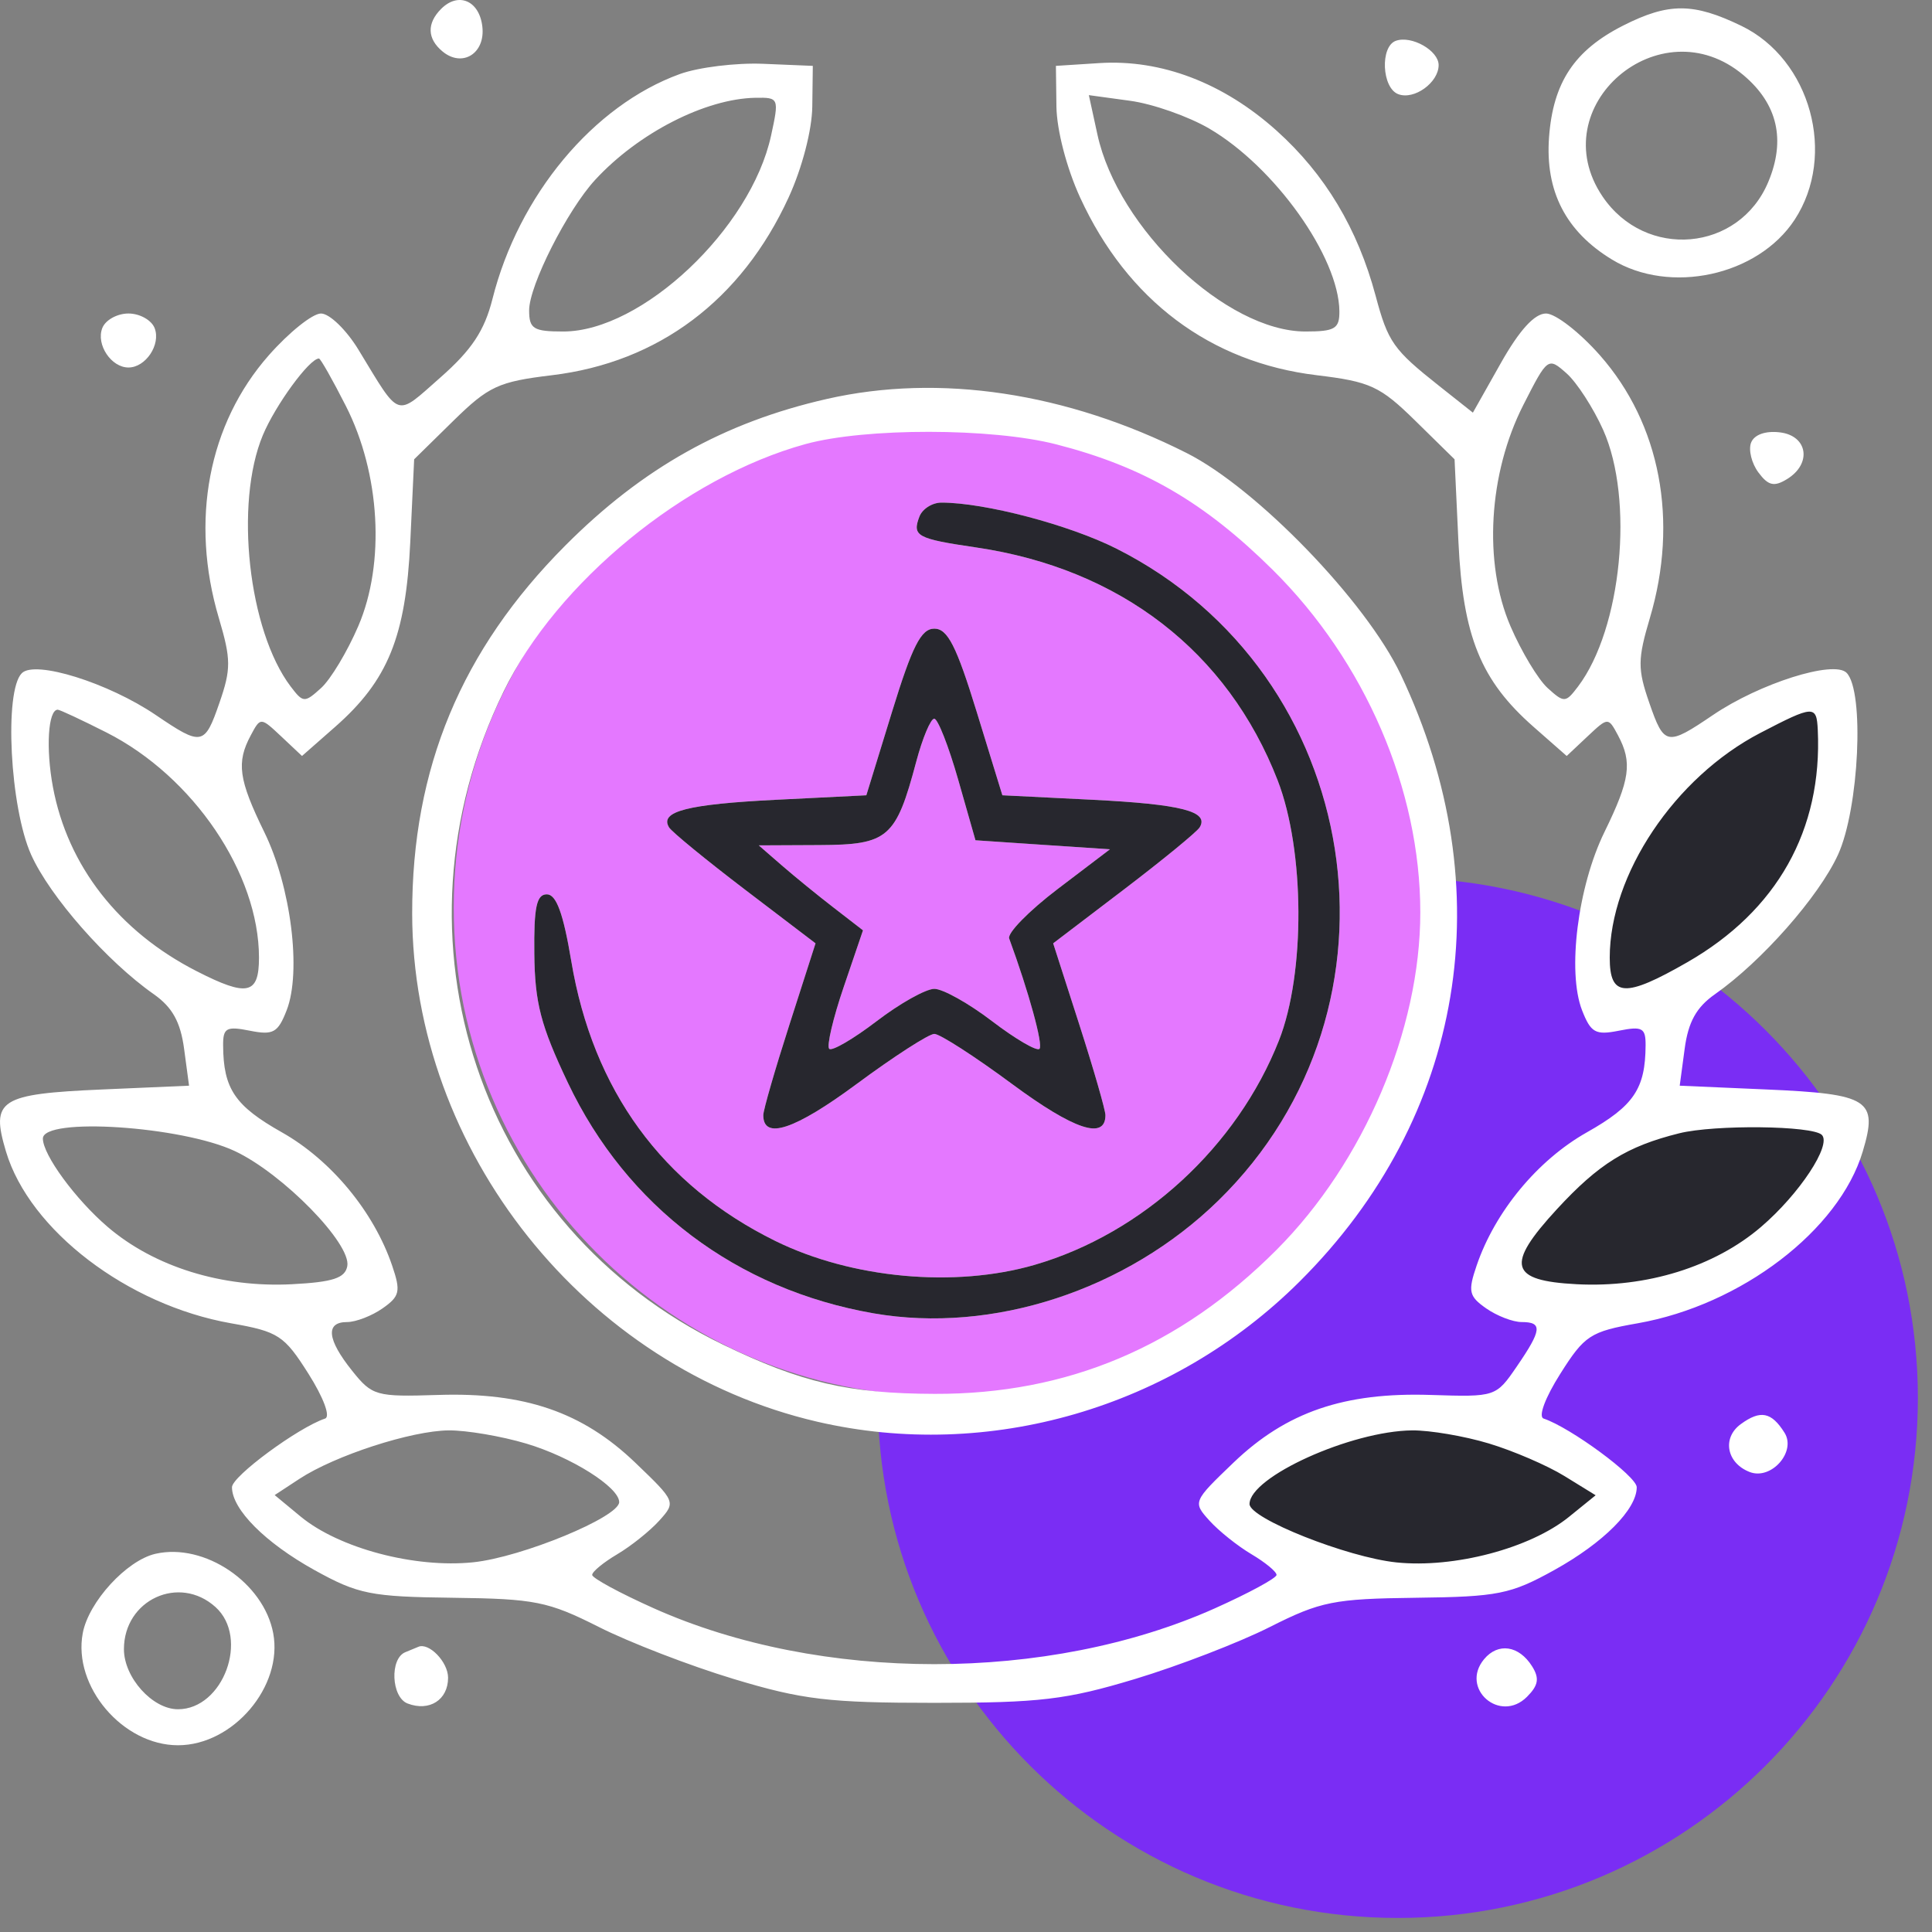 <svg width="41" height="41" viewBox="0 0 41 41" fill="none" xmlns="http://www.w3.org/2000/svg">
    <rect x="0" y="0" width="41" height="41" fill="#808080" stroke="none"/>
    <g clip-path="url(#clip0)">
        <path d="M29.663 40.702C35.759 40.702 40.7 35.761 40.7 29.665C40.7 23.57 35.759 18.629 29.663 18.629C23.568 18.629 18.627 23.57 18.627 29.665C18.627 35.761 23.568 40.702 29.663 40.702Z" fill="#7A2DF4"/>
        <path d="M20 29.628C25.727 29.628 30.37 24.985 30.37 19.258C30.37 13.531 25.727 8.888 20 8.888C14.272 8.888 9.629 13.531 9.629 19.258C9.629 24.985 14.272 29.628 20 29.628Z" fill="#E478FF"/>
        <path d="M25.926 31.852C29.63 28.149 34.074 31.482 34.074 31.482C33.086 32.84 30.074 34.815 25.926 31.852Z" fill="#27272E"/>
        <path d="M31.81 26.993C33.769 21.915 39.228 23.6 39.228 23.6C38.854 25.325 36.846 28.418 31.81 26.993Z" fill="#27272E"/>
        <path d="M34.229 21.299C33.439 16.313 38.517 14.523 38.517 14.523C39.015 16.053 38.854 19.548 34.229 21.299Z" fill="#27272E"/>
        <path fill-rule="evenodd" clip-rule="evenodd" d="M9.362 0.188C9.055 0.496 9.065 0.821 9.39 1.091C9.811 1.441 10.303 1.134 10.236 0.563C10.172 0.013 9.728 -0.178 9.362 0.188ZM34.447 0.542C33.411 1.067 32.959 1.748 32.873 2.913C32.789 4.057 33.228 4.911 34.207 5.507C35.439 6.259 37.305 5.853 38.085 4.663C38.983 3.293 38.424 1.26 36.955 0.549C35.936 0.056 35.413 0.054 34.447 0.542ZM29.622 0.866C29.285 0.987 29.324 1.865 29.672 1.998C30.009 2.128 30.53 1.753 30.53 1.381C30.53 1.073 29.956 0.747 29.622 0.866ZM36.998 1.594C37.722 2.203 37.9 2.966 37.526 3.86C36.906 5.344 34.92 5.518 34.008 4.169C32.721 2.263 35.228 0.104 36.998 1.594ZM14.428 1.571C12.591 2.237 11.005 4.142 10.45 6.348C10.281 7.017 10.01 7.426 9.349 8.008C8.381 8.86 8.509 8.903 7.608 7.423C7.35 6.999 6.992 6.653 6.812 6.653C6.632 6.653 6.133 7.053 5.703 7.541C4.421 8.997 4.031 11.051 4.644 13.115C4.904 13.992 4.906 14.197 4.656 14.917C4.342 15.826 4.284 15.837 3.308 15.175C2.299 14.49 0.744 14.004 0.463 14.286C0.084 14.664 0.211 17.138 0.661 18.139C1.059 19.026 2.268 20.401 3.264 21.099C3.657 21.375 3.83 21.687 3.907 22.258L4.012 23.04L2.175 23.12C-0.012 23.215 -0.202 23.338 0.127 24.437C0.627 26.108 2.707 27.695 4.902 28.082C5.909 28.259 6.03 28.338 6.547 29.155C6.866 29.66 7.017 30.065 6.899 30.104C6.327 30.295 4.923 31.33 4.923 31.561C4.923 32.032 5.628 32.739 6.673 33.319C7.602 33.833 7.867 33.886 9.609 33.907C11.35 33.928 11.632 33.984 12.706 34.526C13.355 34.854 14.643 35.351 15.568 35.63C17.029 36.071 17.587 36.137 19.829 36.137C22.071 36.137 22.628 36.071 24.09 35.63C25.014 35.351 26.302 34.854 26.951 34.526C28.025 33.984 28.308 33.928 30.048 33.907C31.79 33.886 32.056 33.833 32.984 33.319C34.029 32.739 34.734 32.032 34.734 31.561C34.734 31.33 33.33 30.295 32.758 30.104C32.64 30.065 32.791 29.66 33.111 29.155C33.627 28.338 33.748 28.259 34.755 28.082C36.95 27.695 39.03 26.108 39.53 24.437C39.86 23.338 39.669 23.215 37.482 23.12L35.646 23.04L35.751 22.258C35.827 21.687 36 21.375 36.394 21.099C37.383 20.406 38.597 19.029 39.005 18.139C39.453 17.16 39.571 14.662 39.186 14.277C38.914 14.005 37.341 14.502 36.35 15.175C35.373 15.837 35.316 15.826 35.001 14.917C34.751 14.197 34.753 13.992 35.013 13.115C35.626 11.051 35.236 8.997 33.954 7.541C33.524 7.053 33.009 6.653 32.809 6.653C32.566 6.653 32.245 7.005 31.85 7.705L31.257 8.757L30.541 8.19C29.567 7.419 29.456 7.261 29.192 6.274C28.811 4.851 28.119 3.697 27.095 2.776C25.964 1.759 24.643 1.255 23.329 1.339L22.408 1.398L22.419 2.258C22.425 2.758 22.635 3.567 22.922 4.192C23.922 6.369 25.683 7.691 27.946 7.963C29.081 8.1 29.288 8.196 30.037 8.931L30.868 9.747L30.95 11.496C31.045 13.509 31.423 14.44 32.547 15.427L33.248 16.043L33.688 15.629C34.127 15.217 34.128 15.217 34.336 15.604C34.644 16.181 34.594 16.543 34.048 17.659C33.483 18.815 33.256 20.621 33.573 21.438C33.76 21.917 33.859 21.972 34.356 21.873C34.852 21.774 34.925 21.814 34.922 22.184C34.917 23.106 34.672 23.468 33.676 24.03C32.629 24.621 31.726 25.713 31.336 26.858C31.149 27.406 31.172 27.509 31.539 27.766C31.767 27.925 32.105 28.056 32.292 28.056C32.739 28.056 32.721 28.223 32.188 29C31.747 29.644 31.738 29.647 30.366 29.603C28.528 29.543 27.299 29.964 26.179 31.037C25.315 31.865 25.31 31.876 25.668 32.272C25.866 32.491 26.268 32.812 26.56 32.984C26.851 33.157 27.09 33.353 27.09 33.422C27.09 33.49 26.501 33.809 25.782 34.131C22.248 35.711 17.409 35.711 13.876 34.131C13.156 33.809 12.567 33.49 12.567 33.422C12.567 33.353 12.806 33.157 13.098 32.984C13.389 32.812 13.791 32.491 13.989 32.272C14.347 31.876 14.342 31.865 13.478 31.037C12.359 29.965 11.129 29.543 9.294 29.603C7.98 29.645 7.899 29.623 7.473 29.09C6.94 28.425 6.902 28.056 7.365 28.056C7.552 28.056 7.891 27.925 8.118 27.766C8.485 27.509 8.508 27.406 8.322 26.858C7.932 25.713 7.028 24.621 5.982 24.03C4.985 23.468 4.74 23.106 4.735 22.184C4.732 21.814 4.806 21.774 5.301 21.873C5.798 21.972 5.898 21.917 6.084 21.438C6.401 20.621 6.175 18.815 5.609 17.659C5.063 16.543 5.013 16.181 5.322 15.604C5.529 15.217 5.53 15.217 5.969 15.629L6.409 16.043L7.11 15.427C8.234 14.44 8.612 13.509 8.707 11.496L8.789 9.747L9.62 8.931C10.37 8.196 10.576 8.1 11.711 7.963C13.974 7.691 15.735 6.369 16.735 4.192C17.022 3.567 17.233 2.758 17.238 2.258L17.249 1.398L16.198 1.354C15.62 1.33 14.823 1.428 14.428 1.571ZM16.363 2.879C15.933 4.855 13.621 7.035 11.954 7.035C11.321 7.035 11.229 6.979 11.229 6.586C11.229 6.059 12.039 4.458 12.631 3.816C13.548 2.821 14.972 2.093 16.034 2.075C16.53 2.067 16.536 2.083 16.363 2.879ZM25.663 2.729C27.054 3.544 28.412 5.452 28.424 6.605C28.427 6.976 28.328 7.035 27.703 7.035C26.027 7.035 23.724 4.854 23.289 2.855L23.107 2.019L23.984 2.139C24.467 2.205 25.222 2.471 25.663 2.729ZM2.17 6.964C2.036 7.313 2.36 7.799 2.726 7.799C3.092 7.799 3.416 7.313 3.282 6.964C3.216 6.793 2.966 6.653 2.726 6.653C2.485 6.653 2.235 6.793 2.17 6.964ZM7.338 8.612C8.07 10.048 8.178 11.952 7.603 13.288C7.371 13.828 7.016 14.419 6.813 14.602C6.463 14.919 6.433 14.917 6.168 14.568C5.271 13.382 4.973 10.684 5.578 9.235C5.847 8.593 6.567 7.608 6.769 7.608C6.801 7.608 7.058 8.06 7.338 8.612ZM34.022 9.124C34.683 10.603 34.415 13.343 33.489 14.568C33.225 14.917 33.194 14.919 32.844 14.602C32.642 14.419 32.286 13.828 32.054 13.288C31.476 11.945 31.587 10.049 32.328 8.593C32.843 7.581 32.852 7.575 33.246 7.924C33.464 8.118 33.813 8.658 34.022 9.124ZM17.549 8.466C15.367 8.962 13.637 9.931 11.997 11.577C9.789 13.792 8.743 16.307 8.747 19.388C8.755 24.428 12.424 29.03 17.344 30.171C20.984 31.015 24.878 29.884 27.578 27.198C31.082 23.712 31.89 18.867 29.725 14.313C28.988 12.761 26.67 10.363 25.183 9.614C22.632 8.328 19.937 7.923 17.549 8.466ZM22.416 9.43C24.263 9.904 25.558 10.656 27.011 12.095C28.97 14.037 30.141 16.756 30.141 19.361C30.141 21.856 28.944 24.666 27.09 26.524C25.036 28.583 22.648 29.589 19.836 29.58C18.005 29.574 17.009 29.342 15.338 28.533C10.18 26.036 8.129 19.928 10.685 14.679C11.816 12.356 14.533 10.128 17.094 9.424C18.364 9.075 21.047 9.078 22.416 9.43ZM37.16 9.395C37.102 9.548 37.172 9.832 37.316 10.026C37.525 10.307 37.649 10.336 37.924 10.167C38.457 9.84 38.364 9.244 37.768 9.175C37.463 9.139 37.225 9.225 37.16 9.395ZM19.512 10.961C19.353 11.376 19.457 11.433 20.716 11.618C23.773 12.067 26.054 13.829 27.114 16.561C27.689 18.045 27.703 20.654 27.142 22.078C26.253 24.335 24.25 26.175 21.957 26.842C20.263 27.334 18.076 27.133 16.456 26.336C14.053 25.153 12.582 23.136 12.123 20.394C11.954 19.384 11.806 18.979 11.606 18.979C11.386 18.979 11.328 19.252 11.339 20.241C11.35 21.283 11.476 21.763 12.052 22.978C13.3 25.606 15.633 27.366 18.539 27.871C21.066 28.31 23.904 27.382 25.854 25.479C30.063 21.369 28.96 14.302 23.695 11.644C22.69 11.137 20.901 10.666 19.979 10.666C19.785 10.666 19.575 10.799 19.512 10.961ZM18.929 15.109L18.385 16.877L16.479 16.972C14.582 17.067 13.99 17.22 14.2 17.558C14.26 17.656 14.984 18.25 15.808 18.878L17.308 20.019L16.753 21.744C16.448 22.693 16.198 23.558 16.198 23.666C16.198 24.198 16.868 23.974 18.177 23.006C18.969 22.42 19.712 21.941 19.829 21.941C19.945 21.941 20.688 22.42 21.48 23.006C22.79 23.974 23.459 24.198 23.459 23.666C23.459 23.558 23.21 22.693 22.905 21.744L22.35 20.019L23.849 18.878C24.673 18.25 25.397 17.656 25.458 17.558C25.667 17.22 25.075 17.067 23.178 16.972L21.272 16.877L20.728 15.109C20.297 13.708 20.11 13.341 19.829 13.341C19.547 13.341 19.36 13.708 18.929 15.109ZM2.261 15.545C4.103 16.479 5.496 18.537 5.496 20.323C5.496 21.106 5.25 21.16 4.177 20.612C2.522 19.768 1.436 18.377 1.123 16.701C0.97 15.881 1.021 15.061 1.225 15.061C1.269 15.061 1.735 15.279 2.261 15.545ZM38.576 15.491C38.676 17.612 37.712 19.328 35.806 20.421C34.482 21.181 34.161 21.162 34.161 20.323C34.161 18.559 35.54 16.499 37.354 15.555C38.49 14.964 38.551 14.961 38.576 15.491ZM20.333 16.542L20.701 17.832L22.128 17.927L23.555 18.023L22.447 18.865C21.838 19.328 21.374 19.801 21.416 19.916C21.834 21.055 22.142 22.176 22.059 22.258C22.003 22.314 21.552 22.051 21.056 21.673C20.561 21.294 20.009 20.985 19.829 20.985C19.649 20.985 19.096 21.294 18.601 21.673C18.105 22.051 17.654 22.314 17.597 22.257C17.54 22.2 17.678 21.611 17.904 20.948L18.314 19.743L17.696 19.265C17.356 19.002 16.858 18.597 16.59 18.364L16.102 17.94L17.388 17.934C18.85 17.927 19.012 17.788 19.445 16.16C19.578 15.661 19.75 15.252 19.826 15.252C19.902 15.252 20.13 15.833 20.333 16.542ZM4.984 24.428C6.005 24.908 7.46 26.397 7.37 26.87C7.322 27.124 7.063 27.208 6.199 27.253C4.713 27.331 3.275 26.884 2.285 26.037C1.603 25.453 0.91 24.508 0.91 24.162C0.91 23.704 3.853 23.897 4.984 24.428ZM38.662 24.084C38.874 24.297 38.186 25.34 37.372 26.037C36.383 26.884 34.945 27.331 33.459 27.253C32.032 27.179 31.945 26.849 33.04 25.661C33.928 24.698 34.526 24.326 35.636 24.05C36.387 23.863 38.464 23.886 38.662 24.084ZM36.941 30.223C36.54 30.516 36.641 31.05 37.133 31.239C37.589 31.414 38.125 30.808 37.87 30.404C37.592 29.963 37.359 29.917 36.941 30.223ZM11.168 30.635C12.12 30.918 13.14 31.56 13.14 31.877C13.14 32.194 11.069 33.048 10.043 33.154C8.801 33.283 7.194 32.856 6.379 32.183L5.829 31.728L6.355 31.383C7.112 30.887 8.729 30.362 9.522 30.355C9.898 30.352 10.638 30.477 11.168 30.635ZM31.594 30.632C32.112 30.788 32.835 31.099 33.2 31.324L33.862 31.732L33.295 32.191C32.471 32.858 30.86 33.283 29.636 33.157C28.591 33.049 26.517 32.225 26.517 31.918C26.517 31.343 28.673 30.367 29.97 30.355C30.345 30.352 31.076 30.476 31.594 30.632ZM3.299 32.974C2.687 33.114 1.88 33.994 1.756 34.659C1.544 35.788 2.605 37.037 3.777 37.037C4.948 37.037 6.01 35.788 5.798 34.659C5.596 33.585 4.338 32.737 3.299 32.974ZM4.574 34.105C5.296 34.758 4.739 36.273 3.777 36.273C3.235 36.273 2.63 35.6 2.63 34.998C2.63 33.949 3.805 33.409 4.574 34.105ZM8.602 35.062C8.267 35.197 8.303 36.018 8.65 36.151C9.111 36.328 9.509 36.075 9.509 35.604C9.509 35.267 9.097 34.845 8.873 34.95C8.855 34.958 8.733 35.009 8.602 35.062ZM31.494 35.211C30.978 35.833 31.832 36.581 32.405 36.009C32.648 35.765 32.673 35.616 32.513 35.361C32.234 34.918 31.791 34.853 31.494 35.211Z" fill="white"/>
        <path fill-rule="evenodd" clip-rule="evenodd" d="M19.512 10.961C19.353 11.377 19.456 11.433 20.716 11.618C23.773 12.067 26.053 13.829 27.114 16.561C27.689 18.045 27.703 20.654 27.142 22.078C26.253 24.335 24.25 26.175 21.957 26.842C20.262 27.334 18.076 27.133 16.456 26.336C14.053 25.153 12.582 23.136 12.123 20.394C11.954 19.384 11.806 18.979 11.605 18.979C11.386 18.979 11.328 19.252 11.339 20.242C11.35 21.283 11.475 21.764 12.052 22.979C13.3 25.606 15.633 27.366 18.539 27.871C21.066 28.31 23.904 27.382 25.854 25.479C30.063 21.369 28.96 14.302 23.695 11.644C22.69 11.137 20.901 10.666 19.979 10.666C19.784 10.666 19.575 10.799 19.512 10.961ZM18.929 15.109L18.385 16.877L16.479 16.972C14.582 17.067 13.99 17.22 14.199 17.559C14.26 17.657 14.984 18.25 15.808 18.878L17.307 20.019L16.753 21.744C16.448 22.693 16.198 23.558 16.198 23.666C16.198 24.198 16.868 23.974 18.177 23.006C18.969 22.42 19.712 21.941 19.828 21.941C19.945 21.941 20.688 22.42 21.48 23.006C22.789 23.974 23.459 24.198 23.459 23.666C23.459 23.558 23.21 22.693 22.905 21.744L22.35 20.019L23.849 18.878C24.673 18.25 25.397 17.657 25.458 17.559C25.667 17.22 25.075 17.067 23.178 16.972L21.272 16.877L20.728 15.109C20.297 13.708 20.11 13.341 19.828 13.341C19.547 13.341 19.36 13.708 18.929 15.109ZM20.333 16.542L20.701 17.832L22.128 17.928L23.555 18.023L22.447 18.865C21.838 19.328 21.374 19.801 21.416 19.916C21.834 21.055 22.141 22.176 22.059 22.258C22.003 22.314 21.552 22.051 21.056 21.673C20.561 21.294 20.009 20.985 19.828 20.985C19.648 20.985 19.096 21.294 18.601 21.673C18.105 22.051 17.654 22.314 17.597 22.257C17.54 22.2 17.678 21.611 17.904 20.948L18.314 19.743L17.696 19.265C17.356 19.003 16.858 18.597 16.59 18.364L16.102 17.94L17.388 17.934C18.85 17.927 19.012 17.788 19.445 16.16C19.578 15.661 19.75 15.252 19.826 15.252C19.902 15.252 20.13 15.833 20.333 16.542Z" fill="#27272E"/>
    </g>
    <defs>
        <clipPath id="clip0">
            <rect width="41" height="41" fill="white"/>
        </clipPath>
    </defs>
</svg>
